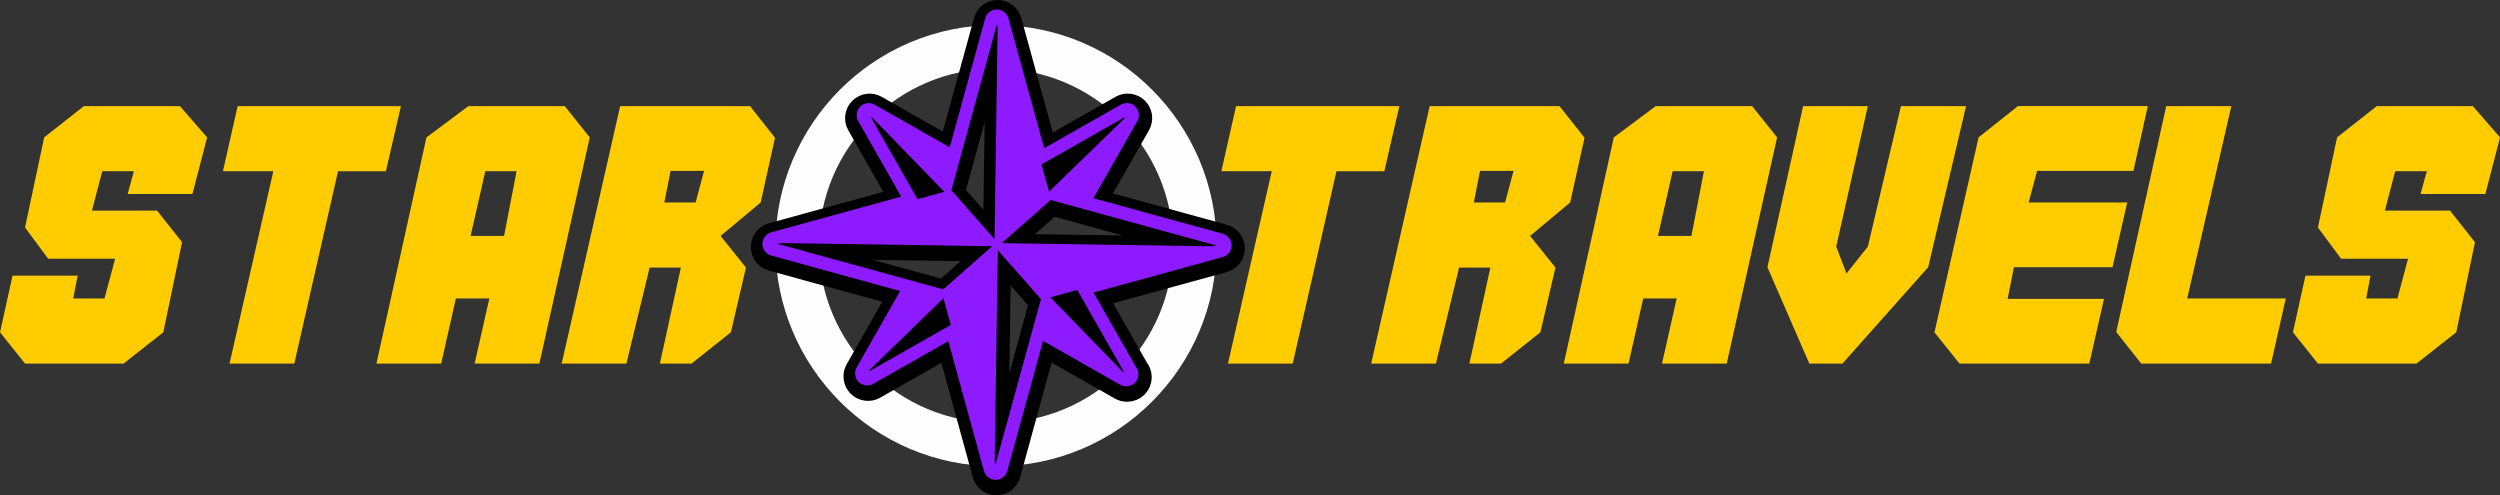 <?xml version="1.0" encoding="UTF-8" standalone="no"?>
<svg
   xmlns:dc="http://purl.org/dc/elements/1.1/"
   xmlns:cc="http://creativecommons.org/ns#"
   xmlns:rdf="http://www.w3.org/1999/02/22-rdf-syntax-ns#"
   xmlns:svg="http://www.w3.org/2000/svg"
   xmlns="http://www.w3.org/2000/svg"
   xmlns:sodipodi="http://sodipodi.sourceforge.net/DTD/sodipodi-0.dtd"
   xmlns:inkscape="http://www.inkscape.org/namespaces/inkscape"
   version="1.1"
   id="Capa_1"
   x="0px"
   y="0px"
   viewBox="0 0 100.488 19.908"
   xml:space="preserve"
   sodipodi:docname="logo_dark.svg"
   inkscape:version="1.0.1 (0767f8302a, 2020-10-17)"
   width="100.488"
   height="19.908"><rect x="0" y="0" width="100.488" height="19.908" fill="#333333" stroke="none"/><defs
   id="defs39" /><sodipodi:namedview
   pagecolor="#ffffff"
   bordercolor="#666666"
   borderopacity="1"
   objecttolerance="10"
   gridtolerance="10"
   guidetolerance="10"
   inkscape:pageopacity="0"
   inkscape:pageshadow="2"
   inkscape:window-width="1916"
   inkscape:window-height="1005"
   id="namedview37"
   showgrid="false"
   inkscape:zoom="8.2273898"
   inkscape:cx="34.525952"
   inkscape:cy="9.4665744"
   inkscape:window-x="0"
   inkscape:window-y="463"
   inkscape:window-maximized="0"
   inkscape:current-layer="Capa_1"
   inkscape:document-rotation="0" />

<g
   id="g6"
   transform="translate(30.489,-28.162)">
</g>
<g
   id="g8"
   transform="translate(30.489,-28.162)">
</g>
<g
   id="g10"
   transform="translate(30.489,-28.162)">
</g>
<g
   id="g12"
   transform="translate(30.489,-28.162)">
</g>
<g
   id="g14"
   transform="translate(30.489,-28.162)">
</g>
<g
   id="g16"
   transform="translate(30.489,-28.162)">
</g>
<g
   id="g18"
   transform="translate(30.489,-28.162)">
</g>
<g
   id="g20"
   transform="translate(30.489,-28.162)">
</g>
<g
   id="g22"
   transform="translate(30.489,-28.162)">
</g>
<g
   id="g24"
   transform="translate(30.489,-28.162)">
</g>
<g
   id="g26"
   transform="translate(30.489,-28.162)">
</g>
<g
   id="g28"
   transform="translate(30.489,-28.162)">
</g>
<g
   id="g30"
   transform="translate(30.489,-28.162)">
</g>
<g
   id="g32"
   transform="translate(30.489,-28.162)">
</g>
<g
   id="g34"
   transform="translate(30.489,-28.162)">
</g>
<g
   aria-label="Star Travels"
   id="text902-0"
   style="font-style:normal;font-variant:normal;font-weight:normal;font-stretch:normal;font-size:14.784px;line-height:1.25;font-family:Commando;-inkscape-font-specification:Commando;word-spacing:14px;fill:#ffcc00;fill-opacity:1;stroke-width:2.772"
   transform="translate(-1.31,-1.444)"><path
     d="m 6.44,9.243 0.251,-0.917 h -1.271 l -0.414,1.582 h 2.617 l 1.005,1.271 -0.754,3.622 -1.597,1.257 H 2.316 l -1.005,-1.257 0.503,-2.277 h 2.617 l -0.177,0.917 H 5.509 L 5.938,11.845 H 3.247 l -0.931,-1.257 0.769,-3.622 1.597,-1.257 h 3.859 l 1.094,1.257 -0.591,2.277 z"
     style="font-style:normal;font-variant:normal;font-weight:normal;font-stretch:normal;font-size:14.784px;font-family:Commando;-inkscape-font-specification:Commando;fill:#ffcc00;fill-opacity:1;stroke-width:2.772"
     id="path2054" /><path
     d="m 10.862,5.71 h 6.564 l -0.606,2.617 h -1.922 L 13.139,16.058 H 10.537 L 12.296,8.326 H 10.271 Z"
     style="font-style:normal;font-variant:normal;font-weight:normal;font-stretch:normal;font-size:14.784px;font-family:Commando;-inkscape-font-specification:Commando;fill:#ffcc00;fill-opacity:1;stroke-width:2.772"
     id="path2056" /><path
     d="m 19.043,16.058 h -2.602 l 2.011,-9.092 1.685,-1.257 h 3.873 l 1.005,1.257 -2.025,9.092 h -2.602 l 0.591,-2.617 h -1.345 z m 2.528,-5.13 0.503,-2.602 h -1.257 l -0.591,2.602 z"
     style="font-style:normal;font-variant:normal;font-weight:normal;font-stretch:normal;font-size:14.784px;font-family:Commando;-inkscape-font-specification:Commando;fill:#ffcc00;fill-opacity:1;stroke-width:2.772"
     id="path2058" /><path
     d="m 27.421,12.2 v 0 L 26.489,16.058 H 23.887 L 26.238,5.71 h 5.219 l 1.005,1.271 -0.577,2.602 -1.611,1.345 1.02,1.271 -0.606,2.602 -1.582,1.257 h -1.271 l 0.843,-3.859 z m 0.843,-3.888 -0.251,1.271 h 1.257 l 0.34,-1.271 z"
     style="font-style:normal;font-variant:normal;font-weight:normal;font-stretch:normal;font-size:14.784px;font-family:Commando;-inkscape-font-specification:Commando;fill:#ffcc00;fill-opacity:1;stroke-width:2.772"
     id="path2060" /><path
     d="m 50.994,5.71 h 6.564 l -0.606,2.617 h -1.922 L 53.271,16.058 h -2.602 l 1.759,-7.732 h -2.025 z"
     style="font-style:normal;font-variant:normal;font-weight:normal;font-stretch:normal;font-size:14.784px;font-family:Commando;-inkscape-font-specification:Commando;fill:#ffcc00;fill-opacity:1;stroke-width:2.772"
     id="path2062" /><path
     d="m 59.958,12.2 v 0 L 59.027,16.058 H 56.425 L 58.776,5.71 h 5.219 l 1.005,1.271 -0.577,2.602 -1.611,1.345 1.02,1.271 -0.606,2.602 -1.582,1.257 h -1.271 l 0.843,-3.859 z m 0.843,-3.888 -0.251,1.271 h 1.257 l 0.34,-1.271 z"
     style="font-style:normal;font-variant:normal;font-weight:normal;font-stretch:normal;font-size:14.784px;font-family:Commando;-inkscape-font-specification:Commando;fill:#ffcc00;fill-opacity:1;stroke-width:2.772"
     id="path2064" /><path
     d="m 66.769,16.058 h -2.602 l 2.011,-9.092 1.685,-1.257 h 3.873 l 1.005,1.257 -2.025,9.092 h -2.602 l 0.591,-2.617 h -1.345 z m 2.528,-5.13 0.503,-2.602 h -1.257 l -0.591,2.602 z"
     style="font-style:normal;font-variant:normal;font-weight:normal;font-stretch:normal;font-size:14.784px;font-family:Commando;-inkscape-font-specification:Commando;fill:#ffcc00;fill-opacity:1;stroke-width:2.772"
     id="path2066" /><path
     d="m 73.786,5.71 h 2.602 l -1.271,5.647 0.414,1.079 0.857,-1.079 1.331,-5.647 H 80.336 l -1.523,6.475 -3.445,3.873 h -1.331 L 72.352,12.185 Z"
     style="font-style:normal;font-variant:normal;font-weight:normal;font-stretch:normal;font-size:14.784px;font-family:Commando;-inkscape-font-specification:Commando;fill:#ffcc00;fill-opacity:1;stroke-width:2.772"
     id="path2068" /><path
     d="m 82.008,13.456 h 3.873 l -0.591,2.602 h -5.219 l -1.005,-1.257 1.774,-7.836 1.582,-1.257 h 5.219 L 87.064,8.312 H 83.191 l -0.34,1.271 h 3.962 l -0.591,2.602 h -3.962 z"
     style="font-style:normal;font-variant:normal;font-weight:normal;font-stretch:normal;font-size:14.784px;font-family:Commando;-inkscape-font-specification:Commando;fill:#ffcc00;fill-opacity:1;stroke-width:2.772"
     id="path2070" /><path
     d="m 88.382,5.71 h 2.617 l -1.774,7.732 h 3.962 l -0.591,2.617 h -5.219 l -1.005,-1.271 z"
     style="font-style:normal;font-variant:normal;font-weight:normal;font-stretch:normal;font-size:14.784px;font-family:Commando;-inkscape-font-specification:Commando;fill:#ffcc00;fill-opacity:1;stroke-width:2.772"
     id="path2072" /><path
     d="m 98.605,9.243 0.251,-0.917 h -1.271 l -0.414,1.582 h 2.617 l 1.005,1.271 -0.754,3.622 -1.597,1.257 h -3.962 l -1.005,-1.257 0.503,-2.277 h 2.617 l -0.177,0.917 h 1.257 L 98.102,11.845 h -2.691 l -0.931,-1.257 0.769,-3.622 1.597,-1.257 h 3.859 l 1.094,1.257 -0.591,2.277 z"
     style="font-style:normal;font-variant:normal;font-weight:normal;font-stretch:normal;font-size:14.784px;font-family:Commando;-inkscape-font-specification:Commando;fill:#ffcc00;fill-opacity:1;stroke-width:2.772"
     id="path2074" /></g><circle
   style="fill:none;fill-opacity:1;stroke:#fdfdfd;stroke-width:1.75;stroke-linecap:square;stroke-linejoin:round;stroke-miterlimit:4;stroke-dasharray:none;stroke-opacity:1"
   id="path880-6"
   cx="40.035"
   cy="9.874"
   r="7.993" /><g
   id="g4-3-7"
   style="fill:#ffffff;fill-opacity:1;stroke:#ffffff;stroke-linejoin:round;stroke-opacity:1"
   transform="translate(30.622,0.38)"><path
     style="fill:#e3e3e3;fill-opacity:1;stroke:#000000;stroke-linejoin:round;stroke-opacity:1"
     d="M 18.557,9.135 13.363,7.708 15.127,4.607 C 15.235,4.417 15.203,4.178 15.049,4.024 14.894,3.869 14.654,3.837 14.465,3.945 L 11.382,5.699 9.947,0.477 C 9.89,0.266 9.698,0.12 9.479,0.12 9.261,0.12 9.069,0.266 9.011,0.477 L 7.586,5.662 4.572,3.948 C 4.382,3.839 4.143,3.871 3.988,4.027 3.834,4.181 3.801,4.42 3.91,4.61 l 1.725,3.033 -5.22,1.434 c -0.211,0.058 -0.357,0.25 -0.357,0.469 0,0.219 0.146,0.41 0.357,0.468 l 5.178,1.423 -1.747,3.07 c -0.109,0.191 -0.076,0.43 0.078,0.584 0.155,0.154 0.395,0.188 0.584,0.08 l 3.021,-1.719 1.434,5.221 c 0.058,0.209 0.25,0.355 0.468,0.355 0.219,0 0.411,-0.146 0.469,-0.355 l 1.437,-5.232 3.1,1.764 c 0.075,0.041 0.158,0.063 0.241,0.063 0.003,0 0.005,0 0.009,0 0.269,0 0.485,-0.217 0.485,-0.486 0,-0.119 -0.043,-0.229 -0.115,-0.314 l -1.689,-2.969 5.19,-1.426 c 0.211,-0.058 0.357,-0.25 0.357,-0.468 0,-0.218 -0.147,-0.412 -0.358,-0.47 z M 0.676,9.543 0.796,9.51 9.291,9.636 7.327,11.371 Z M 7.651,7.387 9.478,0.737 9.511,0.857 9.386,9.352 Z m 1.835,2.188 v 0 L 9.452,9.54 v 0 z m 0.033,0.223 1.735,1.963 -1.828,6.65 -0.033,-0.119 z m 4.992,4.858 -2.879,-2.965 -0.089,0.025 1.171,-0.322 1.885,3.313 z M 18.175,9.639 9.68,9.513 11.644,7.779 18.294,9.606 Z M 14.63,4.443 14.58,4.531 11.577,7.446 11.588,7.488 11.275,6.351 Z M 7.38,7.447 6.29,7.746 4.413,4.446 4.501,4.496 7.369,7.45 Z m 0.249,5.354 -3.287,1.869 0.051,-0.088 2.941,-2.855 z"
     id="path2-6-5" /></g><g
   id="g4-4"
   transform="translate(30.622,0.38)"><path
     style="fill:#8e1aff;fill-opacity:1"
     d="M 18.524,9.015 13.33,7.588 15.094,4.487 C 15.202,4.297 15.17,4.058 15.016,3.904 14.861,3.749 14.621,3.717 14.432,3.825 L 11.349,5.579 9.914,0.357 C 9.857,0.146 9.665,0 9.446,0 9.228,0 9.036,0.146 8.978,0.357 L 7.553,5.542 4.539,3.828 C 4.349,3.719 4.11,3.751 3.955,3.907 3.801,4.061 3.768,4.3 3.877,4.49 l 1.725,3.033 -5.22,1.434 c -0.211,0.058 -0.357,0.25 -0.357,0.469 0,0.219 0.146,0.41 0.357,0.468 l 5.178,1.423 -1.747,3.07 c -0.109,0.191 -0.076,0.43 0.078,0.584 0.155,0.154 0.395,0.188 0.584,0.08 l 3.021,-1.719 1.434,5.221 c 0.058,0.209 0.25,0.355 0.468,0.355 0.219,0 0.411,-0.146 0.469,-0.355 l 1.437,-5.232 3.1,1.764 c 0.075,0.041 0.158,0.063 0.241,0.063 0.003,0 0.005,0 0.009,0 0.269,0 0.485,-0.217 0.485,-0.486 0,-0.119 -0.043,-0.229 -0.115,-0.314 l -1.689,-2.969 5.19,-1.426 c 0.211,-0.058 0.357,-0.25 0.357,-0.468 0,-0.218 -0.147,-0.412 -0.358,-0.47 z M 0.643,9.423 0.763,9.39 9.258,9.516 7.294,11.251 Z M 7.618,7.267 9.445,0.617 9.478,0.737 9.353,9.232 Z m 1.835,2.188 v 0 L 9.419,9.42 v 0 z m 0.033,0.223 1.735,1.963 -1.828,6.65 -0.033,-0.119 z m 4.992,4.858 -2.879,-2.965 -0.089,0.025 1.171,-0.322 1.885,3.313 z M 18.142,9.519 9.647,9.393 11.611,7.659 18.261,9.486 Z M 14.597,4.323 14.547,4.411 11.544,7.326 11.555,7.368 11.242,6.231 Z M 7.347,7.327 6.257,7.626 4.38,4.326 4.468,4.376 7.336,7.33 Z M 7.596,12.681 4.309,14.55 4.36,14.462 7.301,11.607 Z"
     id="path2-4" /></g></svg>
